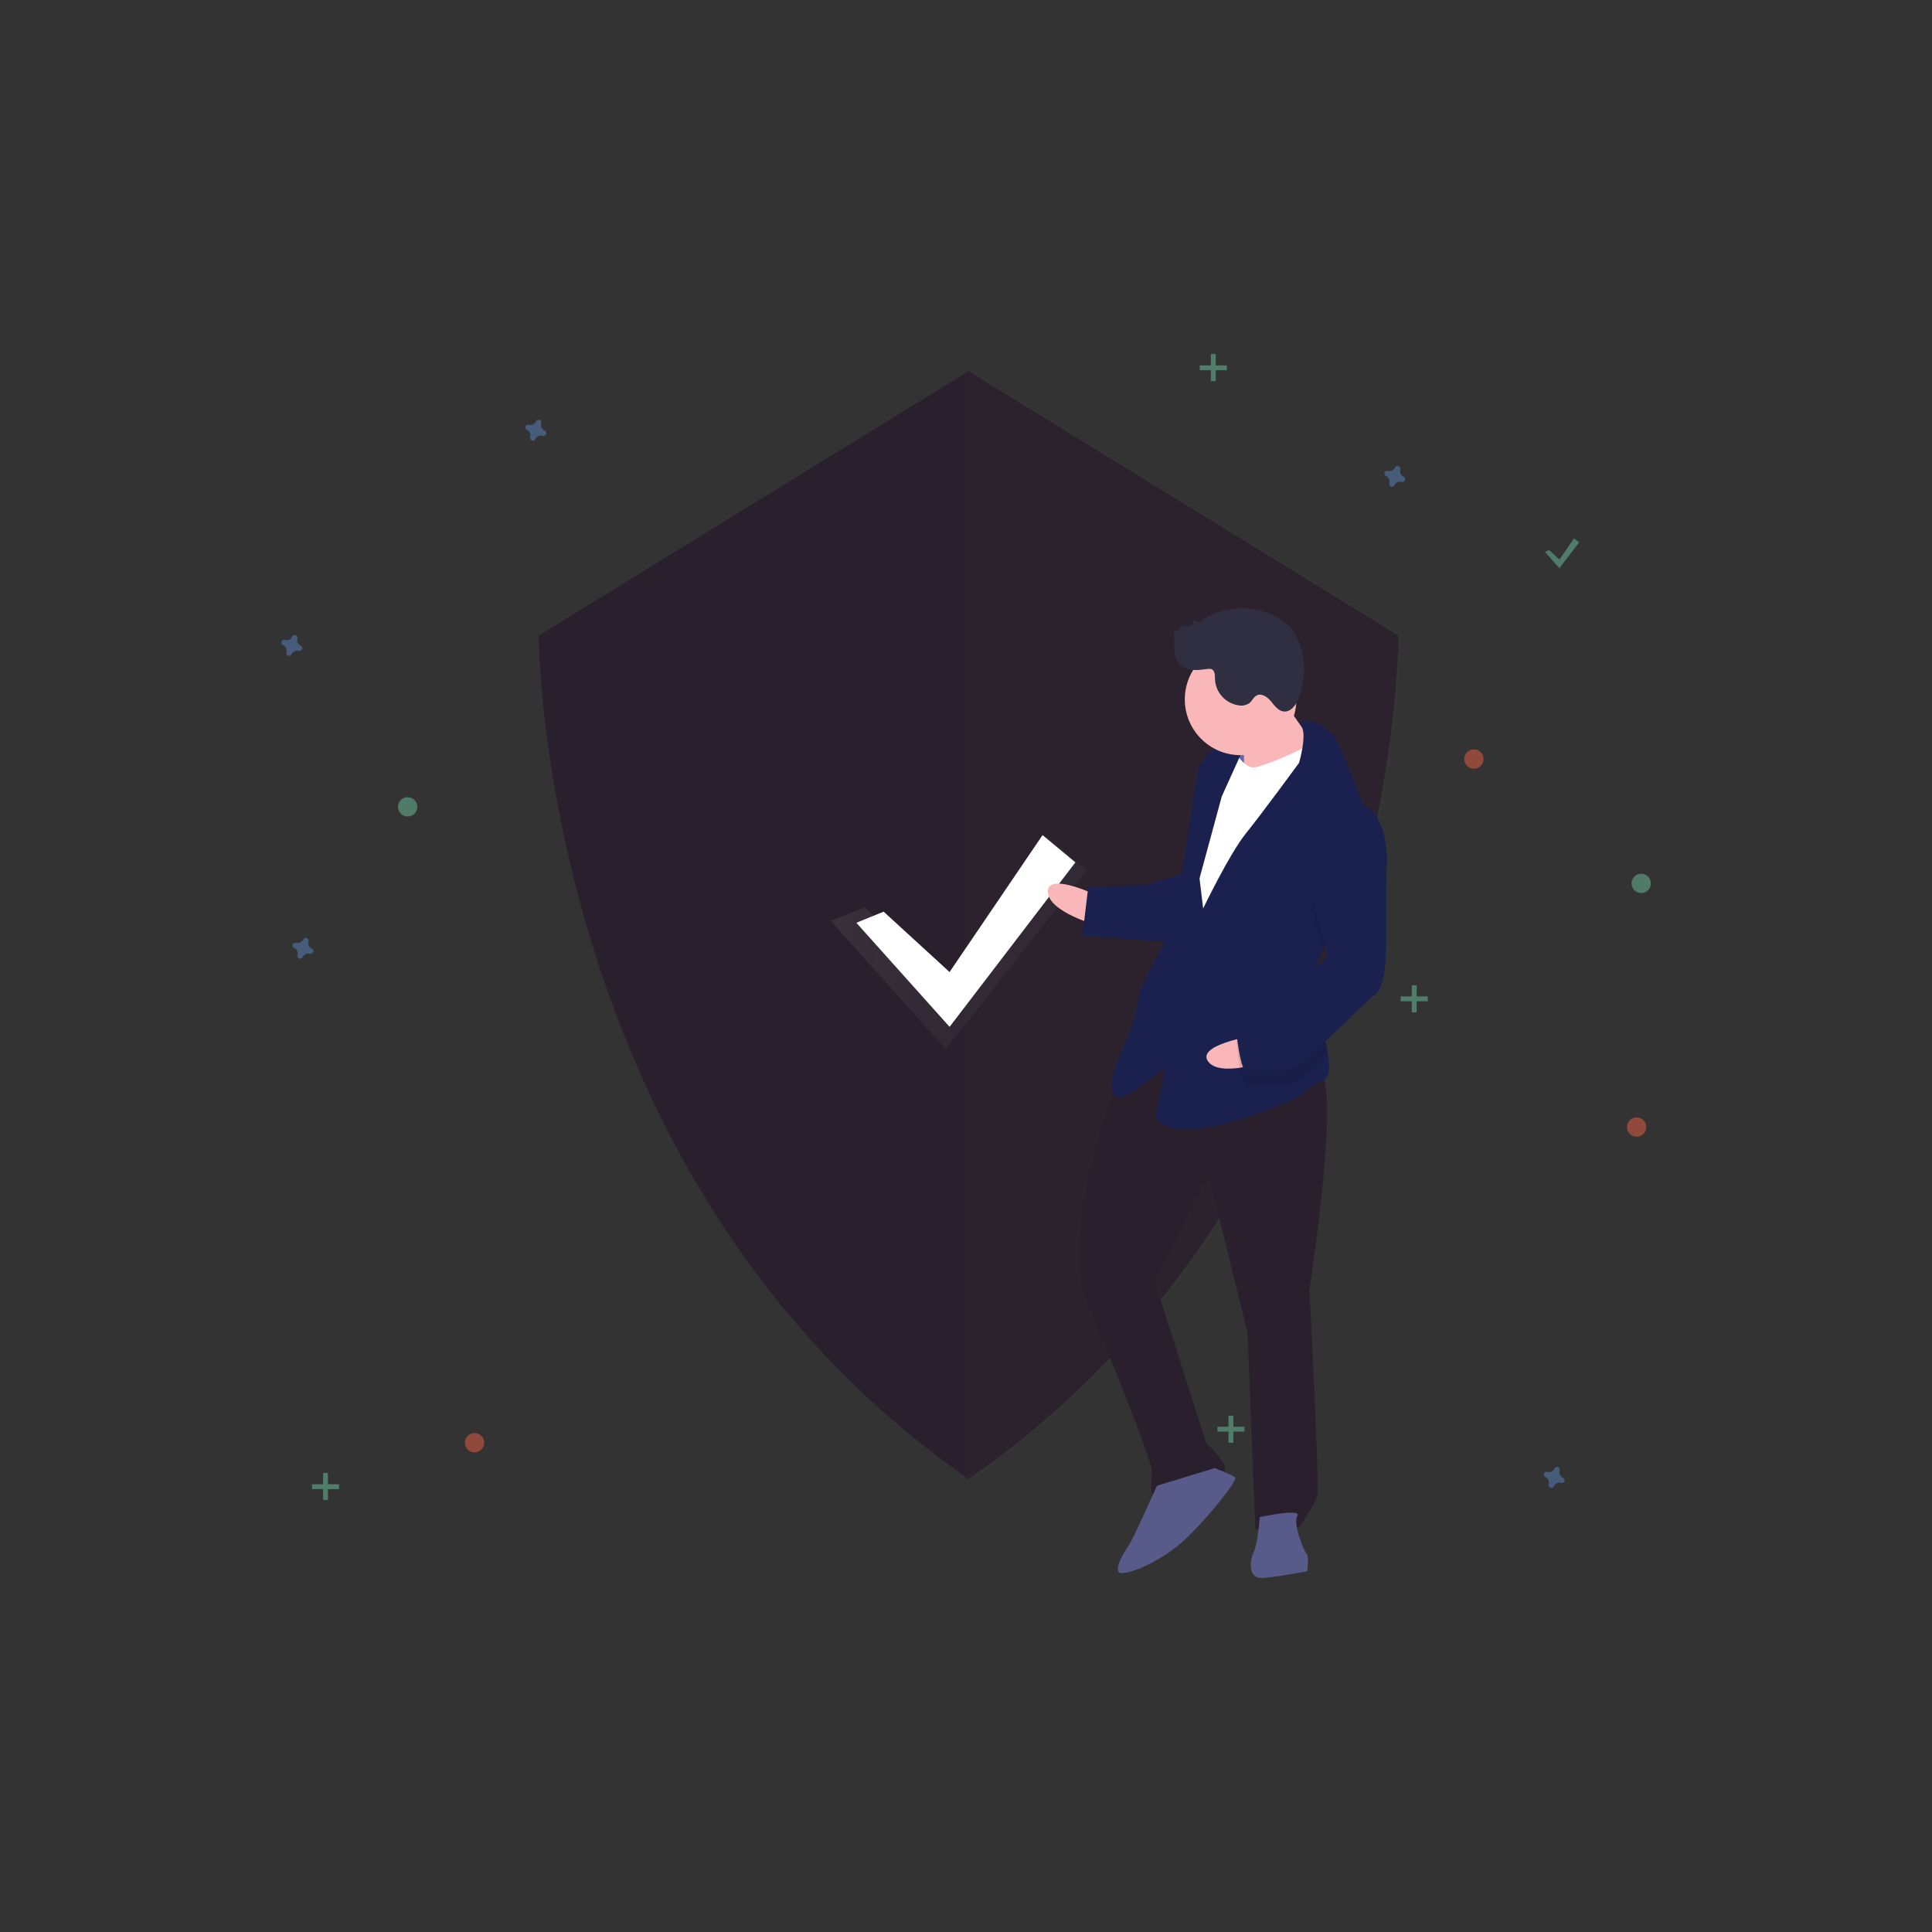 <?xml version="1.0" encoding="utf-8"?>
<!-- Generator: Adobe Illustrator 19.0.0, SVG Export Plug-In . SVG Version: 6.00 Build 0)  -->
<svg version="1.1" id="Layer_1" xmlns="http://www.w3.org/2000/svg" xmlns:xlink="http://www.w3.org/1999/xlink" x="0px" y="0px"
	 width="800px" height="800px" viewBox="0 0 800 800" style="enable-background:new 0 0 800 800;" xml:space="preserve">
<rect x="0" y="0" width="800" height="800" fill="#333333" stroke="none"/>
<style type="text/css">
	.st0{fill:#2A1F2D;}
	.st1{opacity:4.000000e-002;fill:#5B6C5D;enable-background:new    ;}
	.st2{opacity:0.7;}
	.st3{fill:url(#XMLID_3_);}
	.st4{fill:#FFFFFF;}
	.st5{opacity:0.5;fill:#5D84C3;enable-background:new    ;}
	.st6{opacity:0.5;fill:#F16046;enable-background:new    ;}
	.st7{opacity:0.5;fill:#6EC5A4;enable-background:new    ;}
	.st8{opacity:0.5;}
	.st9{fill:#6EC5A4;}
	.st10{fill:#6466AF;}
	.st11{fill:#F9B7B9;}
	.st12{fill:#585B8A;}
	.st13{fill:#1B214F;}
	.st14{opacity:0.1;fill:#010101;enable-background:new    ;}
	.st15{fill:#302E41;}
</style>
<g id="XMLID_1_">
	<path id="XMLID_116_" class="st0" d="M401.1,153.7l-178,109.5c0,0,0,225.9,178,349.2c178-123.2,178-349.2,178-349.2L401.1,153.7
		L401.1,153.7z"/>
	<path id="XMLID_115_" class="st1" d="M402.2,153.7l-3,1.9v454.7l3,2.1c178-123.2,178-349.2,178-349.2L402.2,153.7L402.2,153.7z"/>
	<g id="XMLID_113_" class="st2">
		
			<linearGradient id="XMLID_3_" gradientUnits="userSpaceOnUse" x1="90" y1="-353.6" x2="196" y2="-353.6" gradientTransform="matrix(1 0 0 1 254 744)">
			<stop  offset="0" style="stop-color:#818181;stop-opacity:0.25"/>
			<stop  offset="0.535" style="stop-color:#818181;stop-opacity:0.12"/>
			<stop  offset="1" style="stop-color:#818181;stop-opacity:0.1"/>
		</linearGradient>
		<path id="XMLID_114_" class="st3" d="M358,375.7l33.6,30.8l41.6-60.1l16.8,14l-58.4,74L344,381.3L358,375.7z"/>
	</g>
	<path id="XMLID_112_" class="st4" d="M365.9,377.5l27.3,25l38.5-56.7l13.6,11.3l-52.1,68.1l-38.6-43.1L365.9,377.5z"/>
	<path id="XMLID_111_" class="st5" d="M225.5,178.3c-1.1-0.5-1.7-1.8-1.4-2.9c0-0.1,0-0.2,0.1-0.3c0-0.7-0.5-1.2-1.1-1.3
		c-0.4,0-0.8,0.2-1,0.5c-0.1,0.1-0.1,0.2-0.1,0.2c-0.5,1.1-1.8,1.7-2.9,1.4c-0.1,0-0.2,0-0.3-0.1c-0.7,0-1.2,0.5-1.3,1.1
		c0,0.4,0.2,0.8,0.5,1c0.1,0.1,0.2,0.1,0.2,0.1c1.1,0.5,1.7,1.8,1.4,2.9c0,0.1,0,0.2-0.1,0.3c0,0.7,0.5,1.2,1.1,1.3
		c0.4,0,0.8-0.2,1-0.5c0.1-0.1,0.1-0.2,0.1-0.2c0.5-1.1,1.8-1.7,2.9-1.4c0.1,0,0.2,0,0.3,0.1c0.7,0,1.2-0.5,1.3-1.1
		c0-0.4-0.2-0.8-0.5-1C225.7,178.4,225.6,178.3,225.5,178.3z"/>
	<path id="XMLID_110_" class="st5" d="M129.1,392.8c-1.1-0.5-1.7-1.8-1.4-2.9c0-0.1,0-0.2,0.1-0.3c0-0.7-0.5-1.2-1.1-1.3
		c-0.4,0-0.8,0.2-1,0.5c-0.1,0.1-0.1,0.2-0.1,0.2c-0.5,1.1-1.8,1.7-2.9,1.4c-0.1,0-0.2,0-0.3-0.1c-0.7,0-1.2,0.5-1.3,1.1
		c0,0.4,0.2,0.8,0.5,1c0.1,0.1,0.2,0.1,0.2,0.1c1.1,0.5,1.7,1.8,1.4,2.9c0,0.1,0,0.2-0.1,0.3c0,0.7,0.5,1.2,1.1,1.3
		c0.4,0,0.8-0.2,1-0.5c0.1-0.1,0.1-0.2,0.1-0.2c0.5-1.1,1.8-1.7,2.9-1.4c0.1,0,0.2,0,0.3,0.1c0.7,0,1.2-0.5,1.3-1.1
		c0-0.4-0.2-0.8-0.5-1C129.3,392.9,129.2,392.8,129.1,392.8z"/>
	<circle id="XMLID_109_" class="st6" cx="610.3" cy="314.3" r="4"/>
	<circle id="XMLID_108_" class="st6" cx="196.5" cy="597.4" r="4"/>
	<circle id="XMLID_107_" class="st6" cx="677.7" cy="466.7" r="4"/>
	<path id="XMLID_106_" class="st5" d="M581.2,197.4c-1.1-0.5-1.7-1.8-1.4-2.9c0-0.1,0-0.2,0.1-0.3c0-0.7-0.5-1.2-1.1-1.3
		c-0.4,0-0.8,0.2-1,0.5c-0.1,0.1-0.1,0.2-0.1,0.2c-0.5,1.1-1.8,1.7-2.9,1.4c-0.1,0-0.2,0-0.3-0.1c-0.7,0-1.2,0.5-1.3,1.1
		c0,0.4,0.2,0.8,0.5,1c0.1,0.1,0.2,0.1,0.2,0.1c1.1,0.5,1.7,1.8,1.4,2.9c0,0.1,0,0.2-0.1,0.3c0,0.7,0.5,1.2,1.1,1.3
		c0.4,0,0.8-0.2,1-0.5c0.1-0.1,0.1-0.2,0.1-0.2c0.5-1.1,1.8-1.7,2.9-1.4c0.1,0,0.2,0,0.3,0.1c0.7,0,1.2-0.5,1.3-1.1
		c0-0.4-0.2-0.8-0.5-1C581.4,197.5,581.3,197.5,581.2,197.4z"/>
	<path id="XMLID_105_" class="st5" d="M647.2,611.9c-1.1-0.5-1.7-1.8-1.4-2.9c0-0.1,0-0.2,0.1-0.3c0-0.7-0.5-1.2-1.1-1.3
		c-0.4,0-0.8,0.2-1,0.5c-0.1,0.1-0.1,0.2-0.1,0.2c-0.5,1.1-1.8,1.7-2.9,1.4c-0.1,0-0.2,0-0.3-0.1c-0.7,0-1.2,0.5-1.3,1.1
		c0,0.4,0.2,0.8,0.5,1c0.1,0.1,0.2,0.1,0.2,0.1c1.1,0.5,1.7,1.8,1.4,2.9c0,0.1,0,0.2-0.1,0.3c0,0.7,0.5,1.2,1.1,1.3
		c0.4,0,0.8-0.2,1-0.5c0.1-0.1,0.1-0.2,0.1-0.2c0.5-1.1,1.8-1.7,2.9-1.4c0.1,0,0.2,0,0.3,0.1c0.7,0,1.2-0.5,1.3-1.1
		c0-0.4-0.2-0.8-0.5-1C647.4,612,647.3,611.9,647.2,611.9z"/>
	<path id="XMLID_104_" class="st5" d="M124.5,267.4c-1.1-0.5-1.7-1.8-1.4-2.9c0-0.1,0-0.2,0.1-0.3c0-0.7-0.5-1.2-1.1-1.3
		c-0.4,0-0.8,0.2-1,0.5c-0.1,0.1-0.1,0.2-0.1,0.2c-0.5,1.1-1.8,1.7-2.9,1.4c-0.1,0-0.2,0-0.3-0.1c-0.7,0-1.2,0.5-1.3,1.1
		c0,0.4,0.2,0.8,0.5,1c0.1,0.1,0.2,0.1,0.2,0.1c1.1,0.5,1.7,1.8,1.4,2.9c0,0.1,0,0.2-0.1,0.3c0,0.7,0.5,1.2,1.1,1.3
		c0.4,0,0.8-0.2,1-0.5c0.1-0.1,0.1-0.2,0.1-0.2c0.5-1.1,1.8-1.7,2.9-1.4c0.1,0,0.2,0,0.3,0.1c0.7,0,1.2-0.5,1.3-1.1
		c0-0.4-0.2-0.8-0.5-1C124.7,267.5,124.6,267.4,124.5,267.4z"/>
	<circle id="XMLID_103_" class="st7" cx="168.8" cy="334.1" r="4"/>
	<circle id="XMLID_102_" class="st7" cx="679.6" cy="365.8" r="4"/>
	<g id="XMLID_99_" class="st8">
		<path id="XMLID_101_" class="st9" d="M501.4,146.6h2v11.2h-2V146.6z"/>
		<path id="XMLID_100_" class="st9" d="M496.8,151.3H508v2h-11.2V151.3z"/>
	</g>
	<g id="XMLID_96_" class="st8">
		<path id="XMLID_98_" class="st9" d="M508.7,586.2h2v11.2h-2V586.2z"/>
		<path id="XMLID_97_" class="st9" d="M504.1,590.8h11.2v2h-11.2L504.1,590.8z"/>
	</g>
	<g id="XMLID_92_" class="st8">
		<path id="XMLID_95_" class="st9" d="M133.8,609.9h2v11.2h-2V609.9z"/>
		<path id="XMLID_93_" class="st9" d="M129.2,614.6h11.2v2h-11.2V614.6z"/>
	</g>
	<g id="XMLID_89_" class="st8">
		<path id="XMLID_91_" class="st9" d="M584.6,408h2v11.2h-2V408z"/>
		<path id="XMLID_90_" class="st9" d="M580,412.6h11.2v2H580V412.6z"/>
	</g>
	<path id="XMLID_88_" class="st7" d="M641.5,227.8l4.2,3.9l6.1-8.8l2.1,1.7l-8.2,10.7l-6-6.8L641.5,227.8z"/>
	<path id="XMLID_87_" class="st10" d="M520.8,323.5l-14.7,0.6l-0.7-18.9l14.7-0.6L520.8,323.5z"/>
	<path id="XMLID_86_" class="st11" d="M453.9,370.6c0,0-20.3-9.7-20-1.3c0.3,8.4,20.5,13.9,20.5,13.9L453.9,370.6z"/>
	<path id="XMLID_85_" class="st0" d="M465.1,441.5c0,0-9.6,23.5-13.1,40.4s-8.9,40.2-2,56.7s26.7,65.1,26.9,70.3
		c0.2,5.2-1.7,10.6,2.5,10.4c4.2-0.2,27-7.3,27.9-10.5s-7.8-11.2-7.8-11.2L478,530.2l22.4-43.9l16.2,65.5l3.2,81.7
		c0,0,15.6-4.8,17.8-0.7c0,0,7-9.7,7.9-13.9s-3.3-84.9-3.3-84.9s14.3-91.8,2.8-91.4S488.2,415.4,465.1,441.5z"/>
	<path id="XMLID_84_" class="st12" d="M479.1,615.2c0,0-10.6,23.5-11.6,24.6s-7.9,11.9-2.7,11.6s17.6-5.9,26.7-14.7
		c9.1-8.7,21.1-23.9,20-24.9c-1.1-1-8.5-3.9-8.5-3.9L479.1,615.2L479.1,615.2z"/>
	<path id="XMLID_83_" class="st12" d="M521.6,628.2c0,0-0.6,10.5-2.6,14.8c-1.9,4.3-1.7,10.6,3.5,10.4c5.2-0.2,18.8-2.8,18.8-2.8
		s0.8-6.3-0.3-7.3s-5.7-12.4-3.8-15.6C539.3,624.4,521.6,628.2,521.6,628.2L521.6,628.2z"/>
	<path id="XMLID_82_" class="st11" d="M529.4,286.9c0,0,11.2,17.4,15.5,21.4c4.4,4-7.9,12.9-7.9,12.9l-21.9,2.9c0,0,0.3-19.9-0.9-22
		S529.4,286.9,529.4,286.9L529.4,286.9z"/>
	<path id="XMLID_81_" class="st4" d="M510.3,309.7c0,0,4.5,8.2,8.7,8.1c4.2-0.2,25.9-9.4,26.8-12.6c0.9-3.2,7.2,22.8,7.2,22.8
		l-53,93.3l-12.9-8.9l6.3-54.8l5.1-29.6L510.3,309.7z"/>
	<path id="XMLID_80_" class="st13" d="M547.8,393.2c-2.1,4.4-3.4,9-3.3,13.8v0.6c0.5,9.7,4.1,20.9,5.4,29.1
		c0.9,5.9,0.7,10.1-2.8,11.1c-8.3,2.4,1.2,4.2-30.9,14.8s-37.7,1.5-37.8-0.6c-0.1-2.1,4.5-18,3.5-19s-15.2,13.2-19.5,11.2
		c-4.3-1.9-0.5-12.6-0.5-12.6s9.6-22.4,9.4-27.6s14.6-29.9,14.6-29.9l10.1-65.4c0,0,3.9-8.5,9.1-9.8s9.5,1.7,9.5,1.7l-8.7,19.2
		l-9.2,33.9l1.5,12.5c0,0,10.7-22.4,17.7-31.1s22-29.2,22-29.2s3.5-11.8,0.9-15.3s11-4.1,16.8,10.4c3.1,7.7,8.1,19.1,11.2,29.7
		c2.8,9.4,4.1,18.2,1.3,23.3C563.8,371.8,553.2,381.9,547.8,393.2L547.8,393.2z"/>
	<path id="XMLID_79_" class="st14" d="M568,364.1c-4.2,7.7-14.8,17.8-20.3,29.1c-1.4-5.1-3.1-10.4-3.1-10.4s-6.6-35.4,13-44.6
		c3.2-0.3,6.5,0.6,9.1,2.5C569.5,350.2,570.8,359,568,364.1z"/>
	<path id="XMLID_78_" class="st13" d="M490.3,361.8l-16.6,4.8l-23.1,0.9l-2.4,20l37.9,2.7C486.2,390.3,495.6,363.7,490.3,361.8z"/>
	<path id="XMLID_77_" class="st11" d="M517.4,429.2c0,0-22.2,3.7-17.1,10.4c5.1,6.7,24.7-0.3,24.7-0.3L517.4,429.2z"/>
	<path id="XMLID_76_" class="st14" d="M544.6,407.6c0.5,9.7,4.1,20.9,5.4,29.1c-7.1,6.7-13.8,12.6-16.3,12.7
		c-5.2,0.2-13.7-0.5-16.8,0.7s-4.9-18.7-4.9-18.7s1.9-6.4,10.1-9.8C527.6,419.1,538.3,412.8,544.6,407.6L544.6,407.6z"/>
	<path id="XMLID_75_" class="st13" d="M557.4,332c0,0,17.7-2.8,16.8,26.6c-1,29.4,1.9,48.2-5.3,53.7c-7.1,5.5-30.3,30.6-35.5,30.8
		s-13.7-0.5-16.8,0.7s-4.9-18.7-4.9-18.7s1.9-6.4,10.1-9.8c8.3-3.5,27.7-15.8,27.6-20c-0.2-4.2-4.9-18.7-4.9-18.7
		S537.8,341.1,557.4,332z"/>
	<circle id="XMLID_74_" class="st11" cx="513.7" cy="289.6" r="23.1"/>
	<path id="XMLID_73_" class="st15" d="M498.2,256.5c-0.6,0.5-1.2,0.8-1.9,1c-0.7,0.1-1.5-0.4-1.6-1.1c-0.5,1.1-1.1,2.3-2.2,2.8
		c-1.1,0.6-2.7,0.1-2.9-1.1c-0.2,0.9-0.6,1.8-1.2,2.5c-0.7,0.6-1.9,0.8-2.5,0.1c0.5,2.6,0.2,5.2,0.3,7.8c0.1,2.6,0.8,5.4,2.8,7.1
		c2.9,2.5,7.2,1.9,11,1.4c0.6-0.1,1.2-0.1,1.7,0.1c1.4,0.6,1.4,2.6,1.4,4.1c0.2,5.6,4.5,10.2,10,10.9c1.5,0.2,3-0.1,4.3-1
		c1.1-0.9,1.6-2.4,2.9-3.1c2-1.1,4.4,0.5,5.9,2.3s2.9,3.9,5.2,4.3c3,0.4,5.3-2.6,6.4-5.5c3.1-8,2.9-16.9-0.6-24.7
		C531,250.7,509.5,248.5,498.2,256.5L498.2,256.5z"/>
</g>
</svg>
